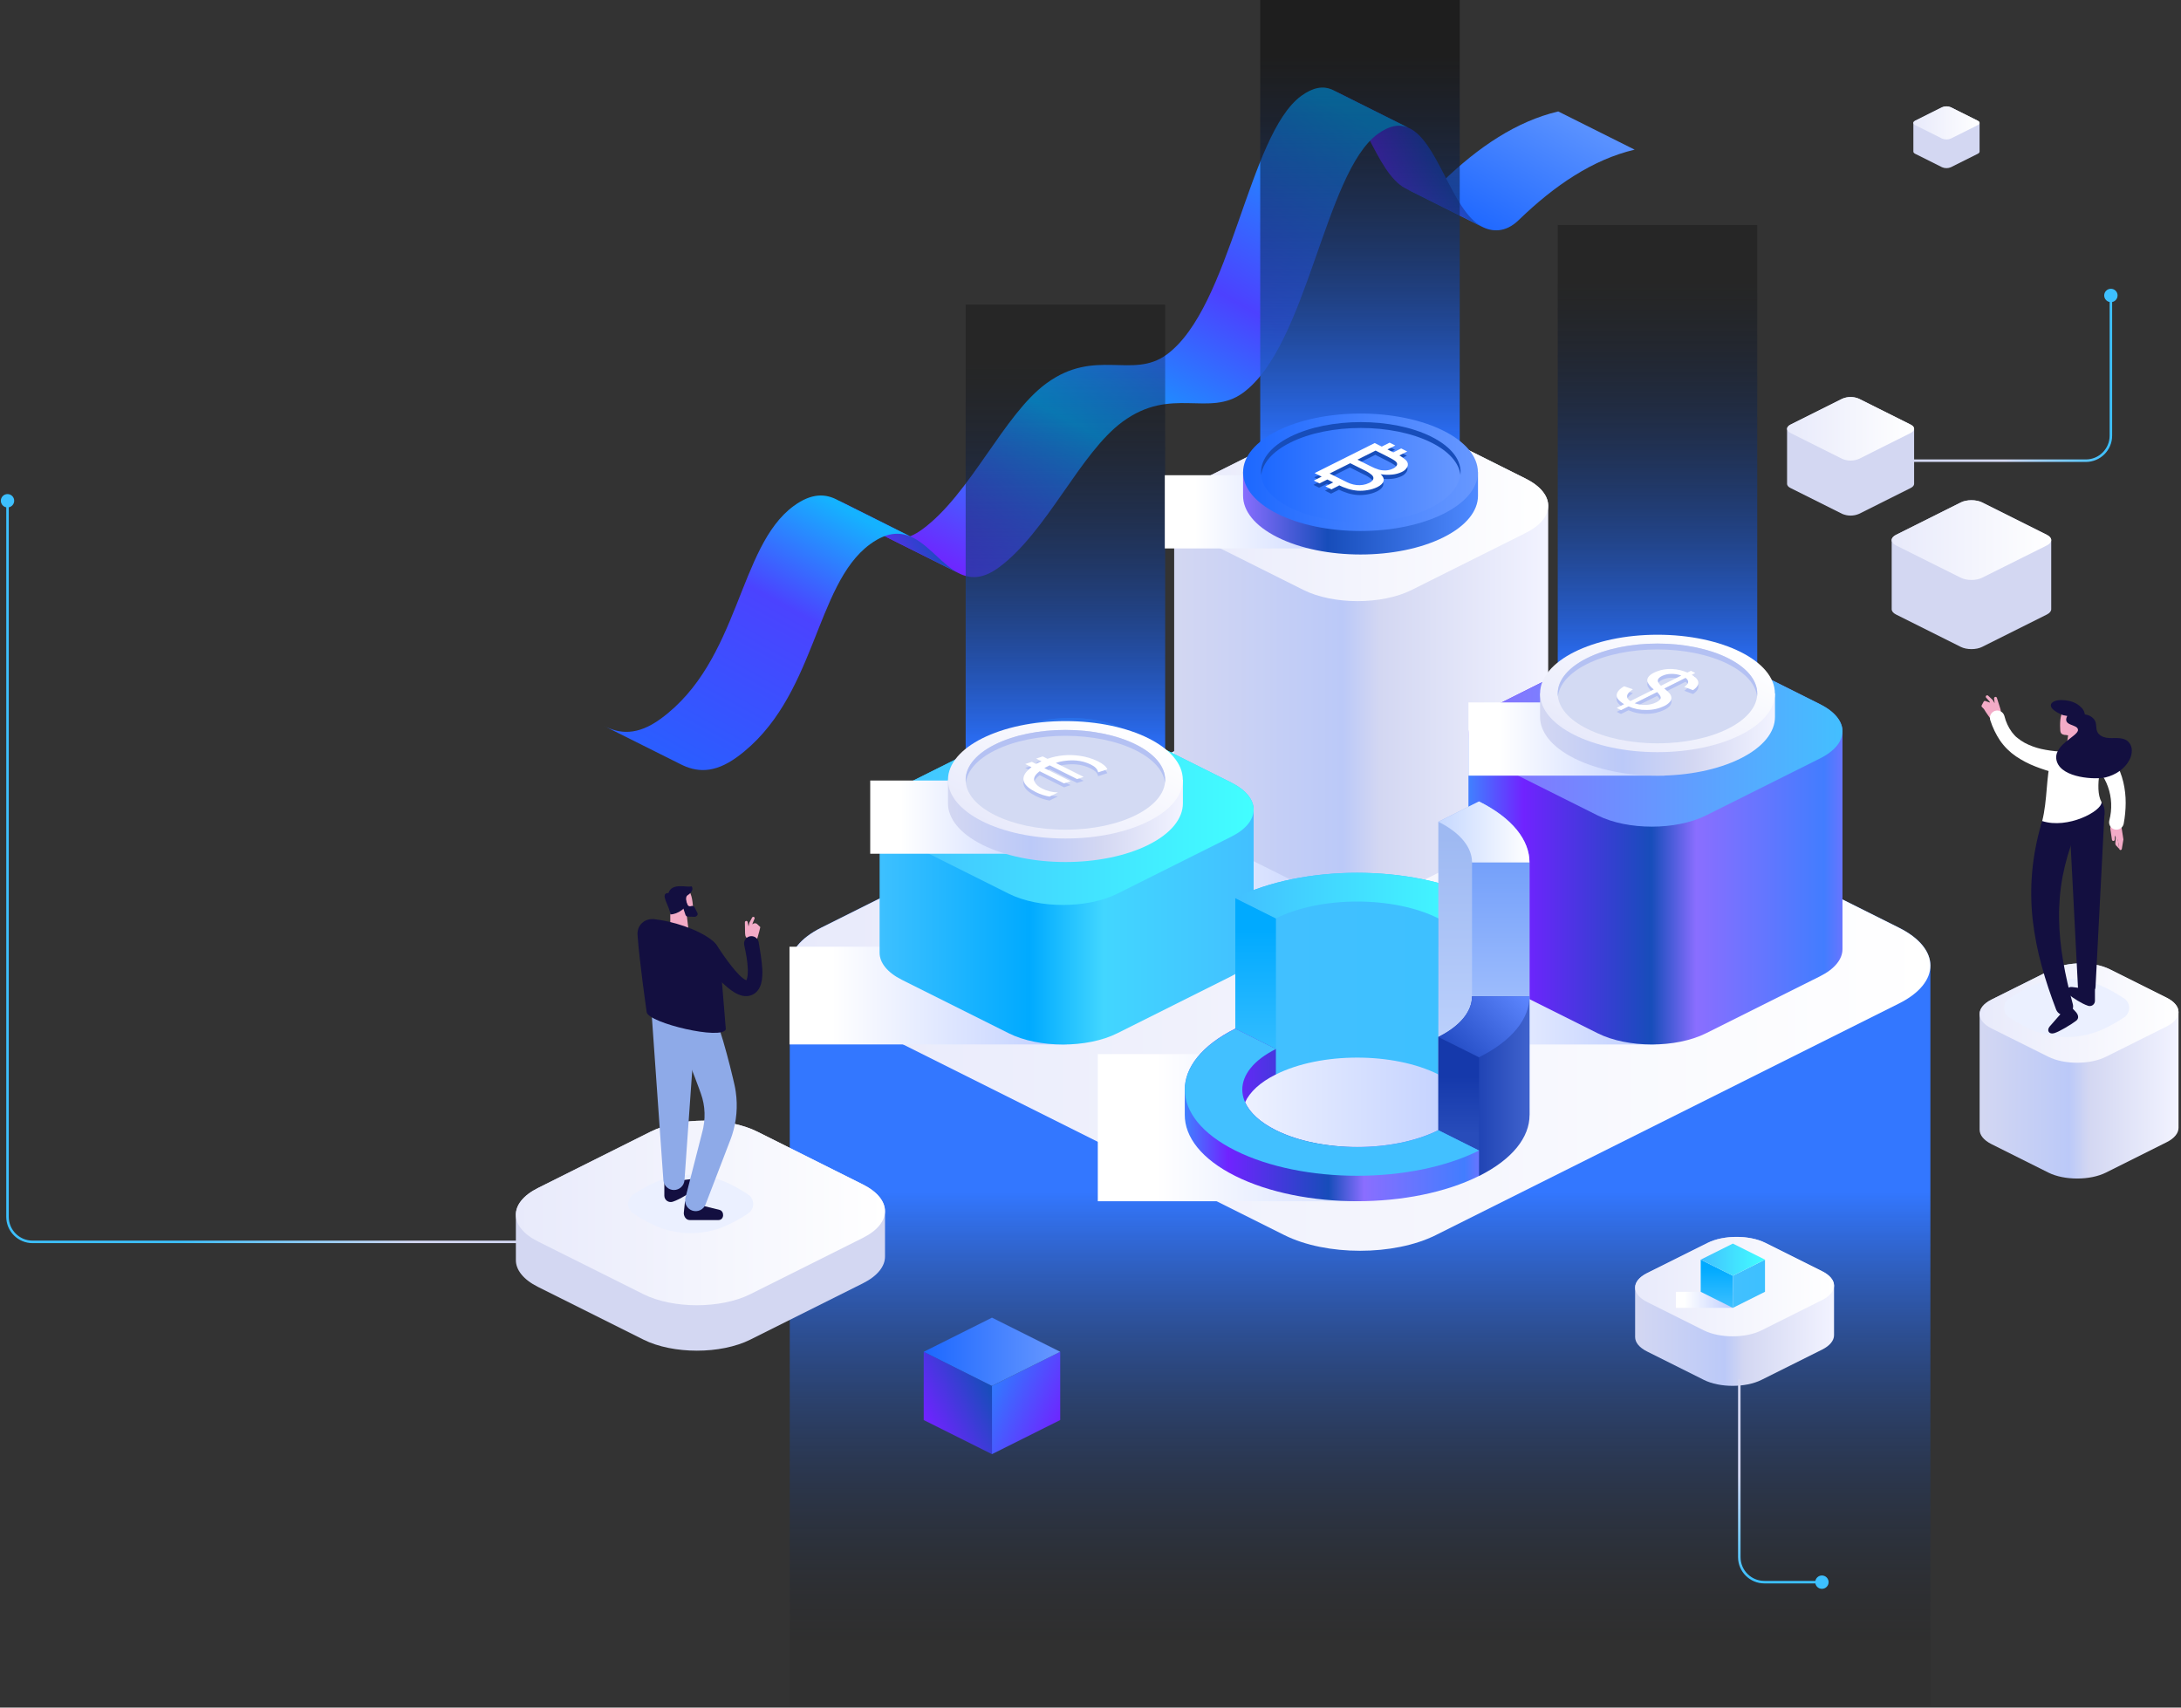 <svg width="871" height="682" viewBox="0 0 871 682" fill="none" xmlns="http://www.w3.org/2000/svg">
<rect x="0" y="0" width="871" height="682" fill="#333333" stroke="none"/>
<path d="M622.295 44.508C605.728 48.425 590.466 58.612 575.945 72.679C570.632 77.829 565.224 77.345 561.203 75.22L591.72 90.483C595.737 92.604 601.145 93.091 606.461 87.941C620.982 73.874 636.245 63.687 652.807 59.77L622.295 44.508Z" fill="url(#paint0_linear_881_1504)"/>
<path d="M531.742 35.666C543.667 40.508 549.109 68.812 561.209 75.204L591.726 90.466C579.642 84.074 574.184 55.766 562.255 50.928L531.742 35.666Z" fill="url(#paint1_linear_881_1504)"/>
<path d="M531.735 35.668C528.335 34.293 524.41 34.834 519.652 38.301C498.456 53.822 491.64 122.768 465.902 141.634C452.285 151.593 437.381 138.83 417.84 153.143C400.81 165.613 387.548 197.334 368.306 211.426C361.781 216.205 356.71 215.947 352.219 213.601L382.735 228.863C387.227 231.205 392.298 231.463 398.819 226.688C418.065 212.597 431.319 180.855 448.352 168.405C467.906 154.088 482.81 166.847 496.415 156.884C522.165 138.03 528.981 69.08 550.165 53.551C554.919 50.068 558.848 49.538 562.248 50.918L531.735 35.668Z" fill="url(#paint2_linear_881_1504)"/>
<path d="M352.217 213.601C346.042 210.384 340.967 203.226 334.688 199.801L365.204 215.063C371.475 218.488 376.558 225.642 382.733 228.863L352.217 213.601Z" fill="url(#paint3_linear_881_1504)"/>
<path d="M334.687 199.8C329.842 197.15 324.271 196.733 316.958 202.091C294.696 218.395 295.479 263.92 263.917 287.033C254.483 293.941 247.358 293.125 241.062 289.862L271.596 305.125C277.887 308.383 285.013 309.2 294.446 302.291C325.992 279.183 325.212 233.675 347.475 217.354C354.796 212.008 360.346 212.425 365.204 215.062L334.687 199.8Z" fill="url(#paint4_linear_881_1504)"/>
<path d="M770.915 385.658C770.915 380.183 766.748 374.708 758.386 370.529L573.411 278.029C556.703 269.696 529.611 269.696 512.903 278.029L327.928 370.529C319.573 374.696 315.398 380.183 315.398 385.658V681.175H770.915V385.658Z" fill="url(#paint5_linear_881_1504)"/>
<path d="M758.388 400.788L573.413 493.288C556.705 501.642 529.613 501.642 512.905 493.288L327.93 400.788C311.221 392.454 311.221 378.883 327.93 370.529L512.905 278.029C529.613 269.696 556.705 269.696 573.413 278.029L758.388 370.529C775.096 378.883 775.096 392.425 758.388 400.788Z" fill="url(#paint6_linear_881_1504)"/>
<path d="M865.249 398.462L842.578 387.129C836.22 383.949 825.911 383.949 819.553 387.129L795.349 399.212C792.17 400.804 790.578 402.887 790.578 404.97V451.22C790.578 453.303 792.17 455.387 795.349 456.979L818.016 468.316C824.374 471.495 834.682 471.495 841.041 468.316L865.249 456.208C868.428 454.62 870.016 452.537 870.016 450.454V404.204C870.016 402.137 868.428 400.053 865.249 398.462Z" fill="url(#paint7_linear_881_1504)"/>
<path d="M865.243 409.979L841.035 422.062C834.677 425.245 824.368 425.245 818.01 422.062L795.339 410.758C788.981 407.579 788.981 402.424 795.339 399.241L819.543 387.158C825.902 383.979 836.21 383.979 842.568 387.158L865.239 398.491C871.589 401.645 871.589 406.799 865.243 409.979Z" fill="url(#paint8_linear_881_1504)"/>
<path d="M727.671 507.718L705 496.384C698.642 493.205 688.333 493.205 681.975 496.384L657.771 508.468C654.592 510.059 653 512.143 653 514.226V534.022C653 536.105 654.592 538.189 657.771 539.776L680.437 551.114C686.796 554.293 697.104 554.293 703.462 551.114L727.671 539.03C730.85 537.439 732.438 535.355 732.438 533.272V513.476C732.438 511.393 730.85 509.309 727.671 507.718Z" fill="url(#paint9_linear_881_1504)"/>
<path d="M727.669 519.235L703.46 531.339C697.102 534.518 686.794 534.518 680.435 531.339L657.769 520.006C651.41 516.823 651.41 511.673 657.769 508.489L681.973 496.406C688.331 493.227 698.64 493.227 704.998 496.406L727.669 507.739C734.027 510.902 734.027 516.056 727.669 519.235Z" fill="url(#paint10_linear_881_1504)"/>
<path style="mix-blend-mode:multiply" d="M692.022 515.934H669.289V522.354H692.022V515.934Z" fill="url(#paint11_linear_881_1504)"/>
<path d="M692.033 522.356L679.195 515.935V503.098L692.033 509.519V522.356Z" fill="url(#paint12_linear_881_1504)"/>
<path d="M704.865 515.935L692.031 522.356V509.519L704.865 503.098V515.935Z" fill="url(#paint13_linear_881_1504)"/>
<path d="M704.866 503.096L692.033 509.517L679.195 503.096L692.033 496.68L704.866 503.096Z" fill="url(#paint14_linear_881_1504)"/>
<path style="mix-blend-mode:multiply" d="M543.125 319.342H432.445V358.367H543.125V319.342Z" fill="url(#paint15_linear_881_1504)"/>
<path d="M609.318 191.176L566.693 169.859C554.739 163.88 535.356 163.88 523.397 169.859L477.881 192.634C471.906 195.622 468.914 199.543 468.914 203.468V321.739C468.914 325.659 471.906 329.576 477.881 332.572L520.506 353.889C532.46 359.868 551.847 359.868 563.802 353.889L609.318 331.126C615.297 328.134 618.285 324.218 618.285 320.293V202.009C618.285 198.097 615.297 194.176 609.318 191.176Z" fill="url(#paint16_linear_881_1504)"/>
<path d="M609.325 212.843L563.808 235.605C551.854 241.584 532.471 241.584 520.513 235.605L477.887 214.289C465.933 208.309 465.933 198.614 477.887 192.622L523.404 169.859C535.362 163.88 554.746 163.88 566.7 169.859L609.325 191.176C621.283 197.168 621.283 206.864 609.325 212.843Z" fill="url(#paint17_linear_881_1504)"/>
<path style="mix-blend-mode:multiply" d="M661.124 378.133H550.445V417.158H661.124V378.133Z" fill="url(#paint18_linear_881_1504)"/>
<path d="M726.842 281.259L684.217 259.926C672.258 253.947 652.875 253.947 640.921 259.926L595.404 282.688C589.425 285.68 586.438 289.597 586.438 293.522V380.522C586.438 384.442 589.425 388.359 595.404 391.355L638.029 412.672C649.983 418.655 669.367 418.655 681.325 412.672L726.842 389.926C732.817 386.938 735.808 383.017 735.808 379.092V292.088C735.808 288.167 732.817 284.251 726.842 281.259Z" fill="url(#paint19_linear_881_1504)"/>
<path d="M726.844 302.913L681.327 325.676C669.369 331.655 649.985 331.655 638.031 325.676L595.406 304.359C583.448 298.38 583.448 288.684 595.406 282.692L640.923 259.926C652.877 253.947 672.26 253.947 684.219 259.926L726.844 281.242C738.798 287.238 738.798 296.934 726.844 302.913Z" fill="url(#paint20_linear_881_1504)"/>
<path style="mix-blend-mode:multiply" d="M425.968 378.117H315.289V417.142H425.968V378.117Z" fill="url(#paint21_linear_881_1504)"/>
<path d="M491.685 312.537L449.06 291.221C437.102 285.242 417.719 285.242 405.765 291.221L360.248 313.983C354.269 316.971 351.281 320.892 351.281 324.817V380.542C351.281 384.462 354.269 388.379 360.248 391.375L402.873 412.692C414.827 418.675 434.21 418.675 446.169 412.692L491.685 389.925C497.66 386.937 500.652 383.017 500.652 379.092V323.362C500.652 319.446 497.66 315.525 491.685 312.537Z" fill="url(#paint22_linear_881_1504)"/>
<path d="M491.687 334.192L446.179 356.954C434.22 362.933 414.837 362.933 402.883 356.954L360.258 335.637C348.299 329.658 348.299 319.962 360.258 313.971L405.762 291.221C417.716 285.242 437.099 285.242 449.058 291.221L491.683 312.537C503.641 318.517 503.641 328.212 491.687 334.192Z" fill="url(#paint23_linear_881_1504)"/>
<path d="M344.57 473.046L302.507 452.009C290.707 446.109 271.578 446.109 259.782 452.009L214.861 474.476C208.966 477.426 206.016 481.292 206.016 485.159V503.305C206.016 507.171 208.966 511.042 214.861 513.992L256.945 535.026C268.741 540.93 287.874 540.93 299.67 535.026L344.586 512.563C350.486 509.613 353.436 505.746 353.436 501.88V483.73C353.42 479.863 350.47 475.996 344.57 473.046Z" fill="url(#paint24_linear_881_1504)"/>
<path d="M344.572 494.417L299.655 516.88C287.859 522.78 268.726 522.78 256.93 516.88L214.847 495.842C203.051 489.942 203.051 480.376 214.847 474.476L259.784 452.009C271.58 446.109 290.709 446.109 302.509 452.009L344.572 473.046C356.372 478.946 356.372 488.513 344.572 494.417Z" fill="url(#paint25_linear_881_1504)"/>
<path d="M396.149 580.784L368.891 567.151V539.896L396.149 553.526V580.784Z" fill="url(#paint26_linear_881_1504)"/>
<path d="M423.407 567.151L396.148 580.784V553.526L423.407 539.896V567.151Z" fill="url(#paint27_linear_881_1504)"/>
<path d="M423.407 539.895L396.149 553.524L368.891 539.895L396.149 526.262L423.407 539.895Z" fill="url(#paint28_linear_881_1504)"/>
<path d="M817.423 213.596L791.548 200.654C789.211 199.488 785.423 199.488 783.086 200.654L757.211 213.596C756.044 214.179 755.461 214.946 755.461 215.708V243.321C755.461 244.088 756.044 244.854 757.211 245.438L783.086 258.379C785.423 259.546 789.211 259.546 791.548 258.379L817.423 245.438C818.59 244.854 819.173 244.088 819.173 243.321V215.708C819.169 214.946 818.586 214.179 817.423 213.596Z" fill="url(#paint29_linear_881_1504)"/>
<path d="M817.423 217.843L791.544 230.759C789.206 231.926 785.419 231.926 783.081 230.759L757.206 217.843C754.869 216.676 754.869 214.78 757.206 213.614L783.081 200.672C785.419 199.505 789.206 199.505 791.544 200.672L817.419 213.614C819.752 214.764 819.752 216.659 817.423 217.843Z" fill="url(#paint30_linear_881_1504)"/>
<path d="M763.021 169.574L742.426 159.27C741.362 158.809 740.214 158.57 739.055 158.57C737.895 158.57 736.748 158.809 735.684 159.27L715.076 169.574C714.146 170.041 713.68 170.649 713.68 171.262V193.258C713.68 193.866 714.146 194.479 715.076 194.924L735.684 205.229C736.748 205.688 737.895 205.926 739.055 205.926C740.214 205.926 741.361 205.688 742.426 205.229L763.021 194.924C763.955 194.458 764.417 193.845 764.417 193.258V171.262C764.417 170.649 763.955 170.041 763.021 169.574Z" fill="url(#paint31_linear_881_1504)"/>
<path d="M763.022 172.945L742.427 183.257C741.362 183.717 740.215 183.954 739.056 183.954C737.896 183.954 736.749 183.717 735.685 183.257L715.077 172.949C713.214 172.02 713.214 170.512 715.077 169.578L735.685 159.274C736.749 158.812 737.896 158.574 739.056 158.574C740.215 158.574 741.363 158.812 742.427 159.274L763.031 169.578C764.885 170.507 764.885 172.007 763.022 172.945Z" fill="url(#paint32_linear_881_1504)"/>
<path d="M789.83 48.213L779.092 42.842C778.538 42.601 777.94 42.477 777.336 42.477C776.732 42.477 776.134 42.601 775.58 42.842L764.846 48.209C764.359 48.455 764.117 48.771 764.117 49.088V60.546C764.117 60.867 764.359 61.184 764.846 61.426L775.58 66.796C776.134 67.035 776.732 67.159 777.336 67.159C777.94 67.159 778.538 67.035 779.092 66.796L789.83 61.426C790.313 61.184 790.559 60.867 790.559 60.546V49.092C790.559 48.776 790.313 48.459 789.83 48.213Z" fill="url(#paint33_linear_881_1504)"/>
<path d="M789.829 49.971L779.091 55.342C778.536 55.581 777.939 55.705 777.335 55.705C776.731 55.705 776.133 55.581 775.579 55.342L764.845 49.971C763.874 49.488 763.874 48.701 764.845 48.213L775.579 42.842C776.133 42.601 776.731 42.477 777.335 42.477C777.939 42.477 778.537 42.601 779.091 42.842L789.829 48.209C790.799 48.701 790.799 49.509 789.829 49.971Z" fill="url(#paint34_linear_881_1504)"/>
<path style="mix-blend-mode:multiply" d="M438.414 421.004V479.762H541.989L576.56 464.95L587.864 455.458V445.346L590.656 421.004H438.414Z" fill="url(#paint35_linear_881_1504)"/>
<path d="M590.661 421.004V358.675C563.782 345.233 520.207 345.233 493.328 358.675V421.004L509.557 429.121C527.474 420.162 556.52 420.162 574.432 429.121L590.682 421.004H590.661Z" fill="url(#paint36_linear_881_1504)"/>
<path d="M493.328 358.676V421.005L509.557 429.122V366.792L493.328 358.676Z" fill="url(#paint37_linear_881_1504)"/>
<path d="M590.659 358.676V421.005L574.43 429.122V366.792L590.659 358.676Z" fill="url(#paint38_linear_881_1504)"/>
<path d="M493.328 358.675L509.557 366.792C527.474 357.833 556.52 357.833 574.432 366.792L590.682 358.675C563.782 345.233 520.207 345.233 493.328 358.675Z" fill="url(#paint39_linear_881_1504)"/>
<path d="M590.656 320.092L574.406 328.208V429.121C583.365 433.6 587.844 439.471 587.844 445.346H610.794V344.429C610.815 335.621 604.09 326.813 590.656 320.092Z" fill="url(#paint40_linear_881_1504)"/>
<path d="M610.821 344.43H587.867V445.342H610.821V344.43Z" fill="url(#paint41_linear_881_1504)"/>
<path d="M574.43 328.208C583.388 332.688 587.867 338.558 587.867 344.429H610.817C610.817 335.621 604.096 326.813 590.659 320.092L574.43 328.208Z" fill="url(#paint42_linear_881_1504)"/>
<path d="M610.817 397.93H587.867C587.867 403.801 583.388 409.671 574.43 414.151V461.567L590.68 469.684C604.117 462.963 610.838 454.155 610.838 445.346L610.817 397.93Z" fill="url(#paint43_linear_881_1504)"/>
<path d="M590.659 422.267V469.684L574.43 461.567V414.15L590.659 422.267Z" fill="url(#paint44_linear_881_1504)"/>
<path d="M610.817 397.93H587.867C587.867 403.801 583.388 409.671 574.43 414.151L590.68 422.267C604.092 415.546 610.817 406.738 610.817 397.93Z" fill="url(#paint45_linear_881_1504)"/>
<path d="M590.657 459.509L574.407 451.392C556.49 460.351 527.449 460.351 509.532 451.392C503.178 448.213 499.082 444.334 497.236 440.255C499.082 436.171 503.178 432.292 509.532 429.113V418.951L493.303 410.834C479.811 417.58 473.095 426.434 473.149 435.28V445.234C473.099 454.076 479.815 462.93 493.307 469.676C520.186 483.117 563.761 483.117 590.64 469.676L590.657 459.509Z" fill="url(#paint46_linear_881_1504)"/>
<path d="M574.432 451.4C556.516 460.358 527.474 460.358 509.557 451.4C491.641 442.442 491.641 427.917 509.557 418.959L493.328 410.842C466.453 424.283 466.453 446.075 493.328 459.517C520.203 472.958 563.782 472.958 590.661 459.517L574.432 451.4Z" fill="url(#paint47_linear_881_1504)"/>
<path style="mix-blend-mode:screen" d="M701.765 89.85H622.094V276.958H701.765V89.85Z" fill="url(#paint48_linear_881_1504)"/>
<path style="mix-blend-mode:screen" d="M465.319 121.662H385.648V308.77H465.319V121.662Z" fill="url(#paint49_linear_881_1504)"/>
<path style="mix-blend-mode:screen" d="M582.952 0H503.281V187.108H582.952V0Z" fill="url(#paint50_linear_881_1504)"/>
<path style="mix-blend-mode:multiply" d="M664.871 280.547H586.438V309.789H664.871V280.547Z" fill="url(#paint51_linear_881_1504)"/>
<path d="M615.039 276.957V286.336C615.039 292.34 619.622 298.34 628.789 302.92C647.122 312.086 676.793 312.086 695.106 302.92C704.272 298.336 708.856 292.34 708.856 286.336V276.957H615.039Z" fill="url(#paint52_linear_881_1504)"/>
<path d="M661.931 300.408C687.828 300.408 708.822 289.909 708.822 276.958C708.822 264.007 687.828 253.508 661.931 253.508C636.033 253.508 615.039 264.007 615.039 276.958C615.039 289.909 636.033 300.408 661.931 300.408Z" fill="url(#paint53_linear_881_1504)"/>
<path d="M661.928 296.883C683.932 296.883 701.769 287.962 701.769 276.958C701.769 265.954 683.932 257.033 661.928 257.033C639.924 257.033 622.086 265.954 622.086 276.958C622.086 287.962 639.924 296.883 661.928 296.883Z" fill="#D3DAF3"/>
<path d="M633.759 265.224C649.317 257.44 674.546 257.44 690.105 265.224C697.284 268.815 701.142 273.436 701.696 278.14C702.342 272.653 698.484 267.061 690.105 262.87C674.546 255.09 649.317 255.09 633.759 262.87C625.38 267.061 621.517 272.653 622.163 278.14C622.717 273.436 626.592 268.815 633.759 265.224Z" fill="#B4C1F3"/>
<path d="M645.646 284.299L648.592 282.824C647.305 281.99 646.434 281.232 645.988 280.532C645.767 280.184 645.643 279.783 645.627 279.372C645.611 278.96 645.704 278.551 645.896 278.186C646.284 277.324 647.188 276.478 648.609 275.661L652.125 276.865C650.773 277.771 650.014 278.554 649.85 279.215C649.634 280.154 650.05 280.942 651.1 281.578L660.479 276.89C659.534 276.213 658.747 275.339 658.171 274.328C657.966 274.002 657.857 273.625 657.857 273.24C657.857 272.856 657.966 272.479 658.171 272.153C658.591 271.436 659.391 270.784 660.571 270.195C662.851 269.109 665.367 268.616 667.888 268.761C669.963 268.869 672.002 269.346 673.909 270.17L675.317 269.465L677.05 270.332L675.646 271.036C677.193 271.975 678.05 272.906 678.217 273.828C678.434 275.009 677.739 276.129 676.134 277.19L672.634 275.899C673.611 275.232 674.135 274.607 674.205 274.024C674.271 273.44 673.921 272.857 673.155 272.282L664.663 276.528C665.408 277.107 666.104 277.745 666.746 278.436C667.204 278.952 667.475 279.606 667.517 280.295C667.494 280.932 667.234 281.538 666.788 281.995C666.187 282.634 665.468 283.152 664.671 283.52C662.469 284.576 660.055 285.116 657.613 285.099C655.115 285.172 652.632 284.685 650.346 283.674L647.367 285.165L645.646 284.299ZM671.442 271.382C670.136 270.9 668.75 270.673 667.359 270.715C666.104 270.725 664.866 271.009 663.734 271.549C662.73 272.049 662.167 272.611 662.067 273.215C661.967 273.82 662.363 274.578 663.317 275.453L671.442 271.382ZM652.813 282.436C654.196 282.951 655.668 283.181 657.142 283.111C658.627 283.086 660.089 282.738 661.425 282.09C662.492 281.557 663.086 280.995 663.209 280.403C663.331 279.811 662.856 278.993 661.784 277.949L652.813 282.436Z" fill="#B4C1F3"/>
<path d="M645.646 282.729L648.592 281.254C647.305 280.421 646.434 279.662 645.988 278.962C645.767 278.614 645.643 278.214 645.627 277.802C645.611 277.39 645.704 276.981 645.896 276.617C646.285 275.756 647.189 274.914 648.609 274.092L652.125 275.296C650.773 276.199 650.014 276.982 649.85 277.646C649.634 278.585 650.05 279.374 651.1 280.012L660.459 275.342C659.513 274.664 658.726 273.79 658.15 272.779C657.945 272.453 657.837 272.076 657.837 271.692C657.837 271.307 657.945 270.93 658.15 270.604C658.57 269.887 659.37 269.235 660.55 268.646C662.83 267.56 665.346 267.067 667.867 267.212C669.942 267.32 671.981 267.797 673.888 268.621L675.296 267.917L677.03 268.783L675.625 269.487C677.173 270.426 678.029 271.357 678.196 272.279C678.413 273.457 677.718 274.578 676.113 275.642L672.613 274.35C673.591 273.683 674.114 273.058 674.184 272.475C674.253 271.892 673.903 271.311 673.134 270.733L664.642 274.979C665.386 275.559 666.082 276.198 666.725 276.887C667.183 277.403 667.454 278.058 667.496 278.746C667.473 279.383 667.213 279.989 666.767 280.446C666.166 281.085 665.447 281.603 664.65 281.971C662.449 283.029 660.035 283.57 657.592 283.55C655.105 283.618 652.634 283.131 650.359 282.125L647.38 283.617L645.646 282.729ZM671.442 269.812C670.136 269.332 668.75 269.106 667.359 269.146C666.104 269.155 664.866 269.439 663.734 269.979C662.73 270.479 662.167 271.042 662.067 271.646C661.967 272.25 662.363 273.008 663.317 273.883L671.442 269.812ZM652.813 280.867C654.196 281.382 655.668 281.611 657.142 281.542C658.627 281.516 660.089 281.168 661.425 280.521C662.492 279.987 663.086 279.432 663.209 278.854C663.33 278.262 662.854 277.446 661.784 276.396L652.813 280.867Z" fill="white"/>
<path style="mix-blend-mode:multiply" d="M425.965 311.738H347.531V340.98H425.965V311.738Z" fill="url(#paint54_linear_881_1504)"/>
<path d="M378.586 311.449V320.828C378.586 326.833 383.169 332.833 392.336 337.412C410.669 346.578 440.34 346.578 458.653 337.412C467.819 332.828 472.403 326.833 472.403 320.828V311.449H378.586Z" fill="url(#paint55_linear_881_1504)"/>
<path d="M425.478 334.9C451.375 334.9 472.369 324.401 472.369 311.45C472.369 298.499 451.375 288 425.478 288C399.58 288 378.586 298.499 378.586 311.45C378.586 324.401 399.58 334.9 425.478 334.9Z" fill="url(#paint56_linear_881_1504)"/>
<path d="M425.474 331.375C447.478 331.375 465.316 322.455 465.316 311.45C465.316 300.446 447.478 291.525 425.474 291.525C403.471 291.525 385.633 300.446 385.633 311.45C385.633 322.455 403.471 331.375 425.474 331.375Z" fill="#D3DAF3"/>
<path d="M397.305 299.717C412.863 291.933 438.093 291.933 453.651 299.717C460.83 303.308 464.688 307.929 465.243 312.633C465.888 307.146 462.03 301.554 453.651 297.367C438.093 289.583 412.863 289.583 397.305 297.367C388.926 301.554 385.068 307.146 385.709 312.633C386.263 307.929 390.122 303.308 397.305 299.717Z" fill="#B4C1F3"/>
<path d="M435.69 306.974C433.841 306.045 431.831 305.48 429.769 305.308C428.362 305.2 426.948 305.235 425.548 305.412C424.218 305.54 422.91 305.832 421.652 306.283L432.769 311.845L430.144 312.716L419.206 307.245C418.965 307.354 418.744 307.462 418.535 307.566C417.702 307.983 417.206 308.237 417.052 308.324L427.552 313.574L424.923 314.445L415.223 309.595C413.19 311.068 412.522 312.499 413.219 313.891C413.716 314.891 414.688 315.756 416.135 316.487C418.109 317.486 420.282 318.026 422.494 318.066L419.135 319.733C417.245 319.403 415.411 318.805 413.69 317.958C408.779 315.499 407.501 312.816 409.856 309.908C410.476 309.183 411.175 308.529 411.94 307.958L409.44 306.708L412.081 305.845L413.794 306.679C414.21 306.433 414.698 306.179 415.231 305.912C415.448 305.804 415.677 305.695 415.915 305.587L413.777 304.516L416.419 303.654L418.31 304.599C422.451 303.172 426.875 302.766 431.206 303.416C433.715 303.755 436.154 304.49 438.431 305.595C440.454 306.604 441.715 307.674 442.215 308.808L438.527 309.999C438.322 308.816 437.376 307.808 435.69 306.974Z" fill="#B4C1F3"/>
<path d="M435.69 305.384C433.839 304.465 431.829 303.909 429.769 303.746C428.362 303.638 426.948 303.673 425.548 303.85C424.219 303.98 422.91 304.273 421.652 304.721L432.769 310.284L430.144 311.155L419.206 305.684C418.965 305.792 418.744 305.9 418.535 306.005C417.702 306.421 417.206 306.675 417.052 306.763L427.552 312.013L424.923 312.875L415.223 308.025C413.19 309.5 412.522 310.932 413.219 312.321C413.716 313.321 414.688 314.186 416.135 314.917C418.108 315.919 420.282 316.459 422.494 316.496L419.135 318.163C417.245 317.833 415.411 317.235 413.69 316.388C408.779 313.93 407.501 311.246 409.856 308.338C410.475 307.613 411.174 306.96 411.94 306.392L409.44 305.142L412.081 304.28L413.794 305.134C414.21 304.888 414.698 304.634 415.231 304.367C415.448 304.259 415.677 304.15 415.915 304.042L413.777 302.975L416.419 302.109L418.31 303.055C422.451 301.627 426.875 301.222 431.206 301.871C433.725 302.209 436.174 302.948 438.46 304.059C440.483 305.073 441.744 306.143 442.244 307.271L438.556 308.463C438.331 307.252 437.376 306.225 435.69 305.384Z" fill="white"/>
<path style="mix-blend-mode:multiply" d="M543.605 189.801H465.172V219.042H543.605V189.801Z" fill="url(#paint57_linear_881_1504)"/>
<path d="M496.43 188.625V198.004C496.43 204.008 501.013 210.008 510.18 214.587C528.513 223.754 558.184 223.754 576.496 214.587C585.663 210.004 590.246 204.008 590.246 198.004V188.625H496.43Z" fill="url(#paint58_linear_881_1504)"/>
<path d="M543.321 212.076C569.219 212.076 590.213 201.577 590.213 188.626C590.213 175.675 569.219 165.176 543.321 165.176C517.424 165.176 496.43 175.675 496.43 188.626C496.43 201.577 517.424 212.076 543.321 212.076Z" fill="url(#paint59_linear_881_1504)"/>
<path d="M543.318 208.551C565.322 208.551 583.16 199.63 583.16 188.626C583.16 177.622 565.322 168.701 543.318 168.701C521.314 168.701 503.477 177.622 503.477 188.626C503.477 199.63 521.314 208.551 543.318 208.551Z" fill="url(#paint60_linear_881_1504)"/>
<path d="M515.286 176.768C530.844 168.985 556.074 168.985 571.632 176.768C578.815 180.356 582.674 184.977 583.228 189.685C583.874 184.202 580.011 178.61 571.632 174.418C556.074 166.639 530.844 166.639 515.286 174.418C506.907 178.61 503.049 184.202 503.694 189.685C504.249 184.977 508.107 180.356 515.286 176.768Z" fill="#174DBA"/>
<path d="M552.385 193.83C552.63 192.925 552.24 192.004 551.215 191.068C552.77 191.347 554.357 191.402 555.927 191.23C557.227 191.106 558.496 190.757 559.677 190.201C560.631 189.787 561.415 189.062 561.902 188.143C562.09 187.75 562.157 187.309 562.093 186.878C562.029 186.446 561.838 186.044 561.544 185.722C560.924 184.928 559.697 184.071 557.86 183.151L558.719 183.568L561.852 182.001L559.431 180.789L556.294 182.355L553.956 181.185L557.09 179.618L554.815 178.48L551.681 180.047L548.856 178.635L524.844 190.668L527.665 192.076L524.531 193.647L526.806 194.785L529.94 193.214L532.281 194.385L529.148 195.955L531.569 197.168L534.706 195.597L533.994 195.243C535.365 195.943 536.794 196.523 538.265 196.976C539.506 197.356 540.786 197.598 542.081 197.697C543.417 197.778 544.757 197.698 546.073 197.46C547.408 197.247 548.705 196.84 549.923 196.251C551.317 195.54 552.138 194.733 552.385 193.83ZM553.981 184.051C555.706 184.915 556.817 185.579 557.315 186.043C557.802 186.51 557.931 186.993 557.731 187.485C557.386 188.092 556.846 188.565 556.198 188.826C555.352 189.247 554.432 189.498 553.49 189.564C552.472 189.634 551.45 189.528 550.469 189.251C549.327 188.897 548.22 188.437 547.165 187.876L541.973 185.28L549.227 181.651L553.981 184.051ZM544.135 195.36C543.293 195.492 542.437 195.513 541.59 195.422C540.737 195.319 539.899 195.122 539.09 194.835C538.312 194.537 537.553 194.195 536.815 193.81L530.84 190.822L539.09 186.697L544.64 189.472C545.762 189.975 546.808 190.633 547.748 191.426C548.304 191.968 548.476 192.524 548.265 193.093C548.06 193.651 547.515 194.155 546.598 194.605C545.821 194.983 544.99 195.238 544.135 195.36Z" fill="#174DBA"/>
<path d="M552.525 192.134C552.769 191.229 552.379 190.308 551.354 189.372C552.909 189.651 554.496 189.706 556.067 189.534C557.367 189.41 558.635 189.061 559.817 188.505C560.77 188.092 561.554 187.368 562.042 186.451C562.23 186.057 562.297 185.616 562.233 185.184C562.169 184.752 561.978 184.349 561.683 184.026C561.063 183.23 558.858 181.884 558.858 181.884L561.992 180.318L559.571 179.105L556.433 180.672L554.096 179.501L557.229 177.934L554.954 176.797L551.821 178.364L548.996 176.951L525 188.955L527.821 190.364L524.688 191.934L526.962 193.072L530.096 191.505L532.437 192.672L529.304 194.243L531.725 195.455L534.846 193.876L534.133 193.522C535.505 194.221 536.934 194.803 538.404 195.259C539.647 195.636 540.926 195.876 542.221 195.976C543.556 196.057 544.896 195.977 546.213 195.739C547.548 195.528 548.846 195.12 550.063 194.53C551.457 193.836 552.278 193.037 552.525 192.134ZM554.121 182.355C555.846 183.216 556.957 183.882 557.454 184.351C557.942 184.818 558.071 185.297 557.871 185.789C557.525 186.396 556.985 186.869 556.337 187.13C555.492 187.553 554.572 187.804 553.629 187.868C552.612 187.937 551.59 187.832 550.608 187.555C549.466 187.201 548.36 186.741 547.304 186.18L542.112 183.584L549.367 179.959L554.121 182.355ZM544.275 193.664C543.433 193.796 542.577 193.817 541.729 193.726C540.877 193.623 540.038 193.426 539.229 193.139C538.452 192.841 537.692 192.499 536.954 192.114L530.979 189.126L539.229 185.001L544.779 187.776C545.902 188.279 546.948 188.937 547.888 189.73C548.443 190.286 548.615 190.841 548.404 191.397C548.2 191.959 547.654 192.459 546.738 192.909C545.961 193.287 545.13 193.542 544.275 193.664Z" fill="white"/>
<g style="mix-blend-mode:multiply">
<path d="M809.682 394.575C814.547 392.158 819.906 390.9 825.338 390.9C830.771 390.9 836.129 392.158 840.995 394.575L841.14 394.646C843.601 395.87 845.985 397.243 848.278 398.759C848.903 399.174 849.415 399.738 849.77 400.399C850.124 401.061 850.309 401.8 850.309 402.55C850.309 403.301 850.124 404.04 849.77 404.701C849.415 405.363 848.903 405.926 848.278 406.342C845.984 407.855 843.6 409.227 841.14 410.45L840.995 410.525C836.129 412.941 830.77 414.197 825.338 414.197C819.906 414.197 814.548 412.941 809.682 410.525L809.536 410.45C807.076 409.227 804.693 407.855 802.399 406.342C801.774 405.926 801.262 405.363 800.907 404.701C800.553 404.04 800.367 403.301 800.367 402.55C800.367 401.8 800.553 401.061 800.907 400.399C801.262 399.738 801.774 399.174 802.399 398.759C804.692 397.243 807.075 395.87 809.536 394.646L809.682 394.575Z" fill="#EBF0FF"/>
</g>
<path d="M829.112 407.692C827.029 409.271 822.587 411.925 820.495 412.609C818.312 413.317 817.249 411.588 818.529 410.004L826.22 401.196L828.949 404.113C829.924 405.175 830.466 406.671 829.112 407.692ZM833.758 401.659C831.449 400.896 827.687 398.538 826.112 397.109C824.47 395.617 825.633 393.909 827.695 394.234L836.633 395.35V399.671C836.643 400.018 836.566 400.362 836.409 400.672C836.253 400.982 836.021 401.248 835.735 401.446C835.449 401.643 835.119 401.766 834.773 401.803C834.428 401.84 834.079 401.791 833.758 401.659Z" fill="#130F40"/>
<path d="M828.382 334.042C826.322 339.213 824.763 344.569 823.728 350.038C822.702 355.562 822.224 361.174 822.303 366.792C822.44 378.142 824.694 389.659 827.798 401.038C828.033 401.906 827.925 402.831 827.497 403.622C827.07 404.413 826.355 405.01 825.5 405.29C824.646 405.57 823.716 405.512 822.904 405.127C822.091 404.742 821.457 404.06 821.132 403.221C818.973 397.55 816.994 391.763 815.373 385.809C813.704 379.8 812.506 373.67 811.79 367.475C811.081 361.152 810.998 354.774 811.54 348.434C812.108 342.043 813.289 335.722 815.069 329.559V329.53C815.312 328.628 815.731 327.783 816.304 327.046C816.876 326.308 817.589 325.691 818.402 325.231C819.215 324.772 820.111 324.479 821.038 324.369C821.965 324.259 822.905 324.335 823.803 324.592C824.701 324.849 825.538 325.283 826.267 325.867C826.995 326.451 827.6 327.174 828.047 327.994C828.493 328.814 828.772 329.715 828.866 330.644C828.961 331.573 828.87 332.511 828.598 333.405C828.54 333.609 828.465 333.834 828.382 334.042Z" fill="#130F40"/>
<path d="M840.385 325.817L836.868 394.221C836.815 395.116 836.422 395.956 835.769 396.571C835.117 397.186 834.254 397.528 833.358 397.528C832.461 397.528 831.599 397.186 830.946 396.571C830.294 395.956 829.901 395.116 829.847 394.221L826.331 325.817C826.279 324.862 826.422 323.906 826.752 323.008C827.081 322.111 827.59 321.289 828.248 320.595C828.906 319.901 829.698 319.347 830.576 318.969C831.455 318.591 832.401 318.396 833.358 318.396C834.314 318.396 835.261 318.591 836.139 318.969C837.018 319.347 837.81 319.901 838.468 320.595C839.125 321.289 839.634 322.111 839.964 323.008C840.294 323.906 840.437 324.862 840.385 325.817Z" fill="#130F40"/>
<path d="M842.789 331.047L843.418 335.376C843.438 335.514 843.507 335.64 843.611 335.732C843.716 335.823 843.85 335.874 843.989 335.876C844.135 335.878 844.276 335.823 844.382 335.723C844.488 335.622 844.55 335.484 844.556 335.339L844.71 331.876L842.789 331.047ZM845.018 333.826L844.772 336.743C844.758 336.924 844.781 337.107 844.84 337.279C844.9 337.451 844.995 337.609 845.118 337.743L846.368 339.068L845.614 334.28L845.018 333.826Z" fill="#F3ABC7"/>
<path d="M845.803 335.554L846.348 339.05C846.371 339.187 846.446 339.311 846.558 339.394C846.67 339.477 846.81 339.513 846.948 339.495C847.053 339.478 847.149 339.428 847.223 339.354C847.298 339.279 847.348 339.183 847.365 339.079L848.007 335.266L847.282 330.641C847.195 330.099 846.901 329.613 846.462 329.284C846.022 328.956 845.472 328.812 844.928 328.883L844.511 328.937C844.008 329.003 843.548 329.257 843.225 329.648C842.901 330.039 842.739 330.539 842.769 331.045L845.803 335.554Z" fill="#F3ABC7"/>
<path d="M839.513 297.332C843.678 301.463 846.607 306.676 847.967 312.382C848.608 315.113 848.924 317.911 848.908 320.716C848.895 323.48 848.632 326.237 848.121 328.953C848.052 329.333 847.908 329.696 847.699 330.021C847.489 330.346 847.218 330.626 846.9 330.846C846.582 331.066 846.224 331.222 845.846 331.303C845.468 331.385 845.078 331.391 844.698 331.322C844.318 331.253 843.955 331.109 843.63 330.9C843.305 330.69 843.025 330.419 842.805 330.101C842.585 329.783 842.43 329.425 842.348 329.047C842.266 328.669 842.26 328.279 842.329 327.899C842.329 327.828 842.358 327.749 842.375 327.682C842.96 325.447 843.207 323.137 843.108 320.828C843.013 318.553 842.573 316.305 841.804 314.161C841.069 312.078 840.006 310.126 838.654 308.378C837.345 306.686 835.746 305.239 833.933 304.103C833.406 303.774 832.954 303.337 832.607 302.821C832.26 302.305 832.025 301.722 831.918 301.11C831.811 300.498 831.834 299.87 831.985 299.267C832.137 298.664 832.414 298.099 832.798 297.611C833.182 297.122 833.665 296.719 834.215 296.429C834.765 296.139 835.37 295.968 835.99 295.928C836.611 295.887 837.233 295.977 837.816 296.192C838.399 296.408 838.93 296.744 839.375 297.178L839.513 297.332Z" fill="white"/>
<path d="M832.36 334.759L822.997 337.376C818.497 338.626 814.852 336.001 814.852 331.505C814.852 327.009 818.497 322.338 822.997 321.088L832.36 318.472C836.856 317.222 840.502 319.847 840.502 324.342C840.502 328.838 836.856 333.505 832.36 334.759Z" fill="#130F40"/>
<path d="M822.787 291.754C823.046 295.204 827.762 292.32 828.241 291.887C829.766 290.5 832.408 285.841 828.862 283.866C827.679 283.208 825.058 283.133 824.058 284.004C822.604 285.275 822.621 289.625 822.787 291.754Z" fill="#F3ABC7"/>
<path d="M824.094 293.404L830.623 287.059L830.931 299.834L825.052 299.604L825.923 293.688L824.094 293.404Z" fill="#F3ABC7"/>
<path d="M839.287 320.409C836.02 314.522 840.145 302.909 839.383 298.13C839.307 297.638 839.076 297.183 838.724 296.832C838.372 296.481 837.916 296.251 837.424 296.176C832.699 295.409 822.583 298.33 819.008 303.622C817.199 309.542 817.649 319.842 815.57 327.926C825.758 331.217 839.287 324.017 839.287 320.409Z" fill="white"/>
<path d="M796.819 278.337C796.672 278.366 796.541 278.45 796.453 278.571C796.364 278.692 796.324 278.842 796.34 278.991L796.573 280.858L795.74 279.5L793.953 277.833C793.846 277.743 793.709 277.696 793.569 277.702C793.43 277.707 793.297 277.764 793.197 277.862C793.098 277.959 793.038 278.091 793.029 278.23C793.021 278.37 793.065 278.507 793.153 278.616L794.553 280.195L794.719 280.612L792.982 280.016C792.917 279.976 792.844 279.95 792.768 279.939C792.692 279.928 792.615 279.933 792.541 279.953C792.467 279.974 792.398 280.009 792.339 280.057C792.279 280.105 792.23 280.165 792.194 280.233L791.403 281.712C791.347 281.813 791.326 281.93 791.341 282.044C791.356 282.159 791.406 282.266 791.486 282.35L792.319 283.208L793.003 284.32L794.519 286.512C794.629 286.667 794.768 286.799 794.929 286.899C795.089 287 795.268 287.068 795.455 287.1C795.642 287.131 795.834 287.125 796.019 287.082C796.203 287.039 796.378 286.96 796.532 286.85L797.811 285.95L798.157 285.704C799.049 285.079 799.273 284.275 798.815 282.954L797.478 278.729C797.436 278.593 797.346 278.478 797.224 278.406C797.102 278.334 796.958 278.309 796.819 278.337Z" fill="#F3ABC7"/>
<path d="M820.998 308.808C818.29 308.025 815.581 307.212 812.919 306.158C810.18 305.103 807.568 303.744 805.131 302.108C802.615 300.396 800.436 298.233 798.706 295.729C797.071 293.259 795.78 290.577 794.869 287.758C794.73 287.389 794.666 286.995 794.682 286.6C794.698 286.206 794.793 285.818 794.962 285.461C795.131 285.104 795.369 284.784 795.664 284.521C795.959 284.258 796.303 284.057 796.677 283.93C797.051 283.803 797.447 283.752 797.841 283.781C798.234 283.81 798.619 283.918 798.97 284.098C799.321 284.278 799.633 284.527 799.886 284.83C800.139 285.134 800.329 285.484 800.444 285.862C800.469 285.929 800.49 285.997 800.506 286.066C801.063 288.33 802.053 290.464 803.423 292.35C803.748 292.812 804.148 293.183 804.502 293.637C804.856 294.091 805.298 294.425 805.752 294.779C806.624 295.503 807.567 296.138 808.565 296.675C810.654 297.78 812.88 298.604 815.186 299.125C817.597 299.658 820.046 300.002 822.511 300.154H822.556C823.726 300.237 824.815 300.781 825.584 301.667C826.352 302.552 826.737 303.707 826.654 304.877C826.572 306.047 826.027 307.136 825.142 307.904C824.256 308.673 823.101 309.058 821.931 308.975C821.616 308.951 821.303 308.895 820.998 308.808Z" fill="white"/>
<path d="M849.752 296.055C848.619 295.084 847.048 294.805 845.556 294.772C844.065 294.738 842.561 294.888 841.094 294.626C839.627 294.363 838.14 293.572 837.548 292.205C837.023 290.997 837.281 289.576 836.848 288.33C836.302 286.763 834.719 285.738 833.098 285.413C832.931 285.38 832.765 285.351 832.598 285.33C832.484 284.431 832.105 283.585 831.511 282.901C829.29 280.43 826.452 279.722 823.515 279.605C819.106 279.43 815.973 282.397 823.84 285.622L825.565 285.947C823.481 290.113 829.769 289.08 829.869 291.501C829.981 294.134 819.269 297.638 821.448 304.226C823.627 310.813 836.952 311.443 840.894 310.476C844.836 309.509 848.565 307.097 850.415 303.48C851.053 302.298 851.38 300.973 851.365 299.63C851.356 298.955 851.209 298.289 850.931 297.674C850.654 297.059 850.253 296.508 849.752 296.055Z" fill="#130F40"/>
<g style="mix-blend-mode:multiply">
<path d="M291.486 472.891C286.621 470.476 281.263 469.219 275.832 469.219C270.4 469.219 265.043 470.476 260.178 472.891L260.032 472.966C257.57 474.186 255.186 475.558 252.894 477.074C252.269 477.489 251.755 478.053 251.4 478.714C251.045 479.376 250.859 480.115 250.859 480.866C250.859 481.617 251.045 482.356 251.4 483.017C251.755 483.679 252.269 484.242 252.894 484.657C255.186 486.175 257.57 487.548 260.032 488.77L260.178 488.841C265.042 491.258 270.4 492.516 275.832 492.516C281.264 492.516 286.622 491.258 291.486 488.841L291.632 488.77C294.093 487.547 296.477 486.174 298.769 484.657C299.394 484.242 299.906 483.678 300.261 483.017C300.615 482.355 300.801 481.616 300.801 480.866C300.801 480.115 300.615 479.376 300.261 478.715C299.906 478.053 299.394 477.49 298.769 477.074C296.477 475.559 294.093 474.187 291.632 472.966L291.486 472.891Z" fill="#EBF0FF"/>
</g>
<path d="M268.776 479.924C271.576 478.999 276.147 476.136 278.055 474.403C280.047 472.591 278.638 470.52 276.138 470.911L265.305 472.27V477.511C265.299 477.929 265.396 478.341 265.587 478.712C265.778 479.083 266.057 479.402 266.399 479.64C266.742 479.878 267.138 480.029 267.552 480.078C267.966 480.128 268.387 480.075 268.776 479.924Z" fill="#130F40"/>
<path d="M277.939 406.355L273.356 471.355C273.281 472.421 272.804 473.42 272.022 474.149C271.24 474.878 270.21 475.283 269.141 475.283C268.072 475.283 267.042 474.878 266.26 474.149C265.478 473.42 265.001 472.421 264.926 471.355L260.343 406.355C260.208 404.042 260.99 401.769 262.519 400.029C264.048 398.288 266.201 397.22 268.511 397.055C270.822 396.891 273.105 397.644 274.865 399.15C276.625 400.657 277.72 402.796 277.914 405.105C277.95 405.52 277.958 405.938 277.939 406.355Z" fill="#8EAAE8"/>
<path d="M273.092 484.258L273.559 479.824L287.355 483.22C289.346 483.72 289.326 487.291 286.888 487.291H275.451C273.771 487.291 272.959 485.478 273.092 484.258Z" fill="#130F40"/>
<path d="M273.715 478.491L278.565 459.533L279.777 454.791L280.381 452.42L280.673 451.258C280.744 450.933 280.823 450.608 280.886 450.283C281.399 447.699 281.511 445.051 281.219 442.433C281.074 441.151 280.83 439.881 280.49 438.637C280.323 438.016 280.127 437.387 279.911 436.808L279.127 434.629C278.03 431.629 276.894 428.659 275.719 425.72C273.46 419.963 270.851 414.35 267.906 408.912C267.361 407.868 267.031 406.724 266.935 405.55C266.84 404.376 266.981 403.194 267.351 402.075C267.721 400.957 268.311 399.924 269.088 399.038C269.864 398.151 270.811 397.43 271.871 396.917C272.932 396.403 274.084 396.108 275.261 396.048C276.438 395.989 277.614 396.166 278.721 396.57C279.828 396.973 280.843 397.595 281.705 398.398C282.567 399.202 283.259 400.17 283.74 401.245L283.773 401.329C286.325 407.704 288.482 414.23 290.231 420.87C291.115 424.112 291.937 427.352 292.698 430.591L293.281 433.091C293.502 434.058 293.698 435.037 293.823 436.008C294.675 441.837 294.168 447.785 292.344 453.387C292.194 453.845 292.027 454.299 291.865 454.754L291.423 455.916L290.544 458.199L288.79 462.783L281.765 481.049C281.373 482.048 280.616 482.861 279.647 483.322C278.678 483.783 277.57 483.858 276.548 483.532C275.525 483.206 274.665 482.503 274.142 481.566C273.619 480.629 273.473 479.528 273.731 478.487L273.715 478.491Z" fill="#8EAAE8"/>
<path d="M274.192 364.945L274.967 371.391L267.68 371.012V363.133L274.192 364.945Z" fill="#F3ABC7"/>
<path d="M276.797 363.47C276.797 364.479 275.406 366.004 273.506 365.266C272.864 365.02 268.727 363.133 268.727 363.133C268.727 363.133 268.835 356.22 269.652 355.608C270.781 354.774 273.593 354.566 274.731 355.412C276.385 356.645 276.772 361.216 276.797 363.47Z" fill="#F3ABC7"/>
<path d="M274.591 357.558C273.574 358.183 274.149 360.158 274.228 360.891C274.383 362.303 270.683 365.262 267.678 365.203C267.678 362.237 263.095 356.649 266.97 356.649C268.383 352.299 274.674 354.674 276.137 353.966C276.978 354.824 276.474 356.391 274.591 357.558Z" fill="#130F40"/>
<path d="M273.735 359.158L274.606 361.371C274.701 361.589 274.87 361.767 275.084 361.873C275.298 361.978 275.542 362.004 275.773 361.946L276.223 361.837C276.442 361.783 276.674 361.804 276.88 361.898C277.086 361.992 277.254 362.152 277.356 362.354L278.506 364.583C278.621 364.805 278.649 365.061 278.585 365.302C278.521 365.543 278.37 365.752 278.16 365.887L277.969 366.012C277.795 366.126 277.589 366.183 277.381 366.175L274.673 366.075C274.468 366.067 274.27 365.997 274.106 365.874C273.941 365.752 273.818 365.582 273.752 365.387L272.427 361.4L273.735 359.158ZM284.381 375.562C278.49 370.925 268.273 367.892 261.277 367.108C257.39 366.692 254.34 369.567 254.61 373.421C255.331 383.983 258.277 404.358 258.277 404.358C259.244 408.608 288.323 415.537 289.861 411.087L287.394 380.967C287.286 379.908 286.963 378.883 286.445 377.954C285.927 377.024 285.225 376.211 284.381 375.562Z" fill="#130F40"/>
<path d="M302.402 369.091C302.274 368.968 302.123 368.872 301.956 368.811C301.79 368.75 301.612 368.724 301.435 368.735C301.258 368.747 301.086 368.795 300.928 368.877C300.771 368.959 300.633 369.073 300.522 369.212L300.552 368.796L301.335 366.904C301.384 366.778 301.384 366.638 301.334 366.512C301.284 366.387 301.188 366.284 301.066 366.227C300.944 366.169 300.804 366.16 300.675 366.201C300.546 366.243 300.438 366.332 300.372 366.45L299.264 368.533L298.939 370.029L298.581 368.258C298.552 368.123 298.474 368.003 298.362 367.923C298.25 367.842 298.111 367.805 297.974 367.82C297.837 367.836 297.71 367.901 297.618 368.004C297.526 368.107 297.476 368.241 297.477 368.379L297.552 372.658C297.552 374.008 297.989 374.666 298.985 374.95L299.372 375.058L300.802 375.475C300.977 375.524 301.16 375.539 301.341 375.517C301.522 375.496 301.697 375.439 301.856 375.35C302.015 375.261 302.155 375.142 302.268 374.999C302.381 374.856 302.465 374.692 302.514 374.516L303.218 372.016L303.635 370.275L302.402 369.091Z" fill="#F3ABC7"/>
<path d="M302.989 376.349C303.243 378.016 303.58 379.749 303.822 381.504C304.064 383.258 304.322 385.054 304.422 386.92C304.479 387.892 304.479 388.865 304.422 389.837C304.375 390.934 304.198 392.022 303.897 393.079C303.698 393.732 303.418 394.357 303.064 394.941C302.626 395.669 302.041 396.297 301.347 396.787C300.591 397.317 299.72 397.66 298.805 397.787C297.994 397.895 297.169 397.854 296.372 397.666C295.187 397.365 294.06 396.868 293.039 396.195C292.181 395.657 291.361 395.062 290.585 394.412C289.105 393.162 287.793 391.912 286.518 390.662C284.018 388.104 281.68 385.512 279.314 382.999C278.915 382.576 278.604 382.078 278.397 381.535C278.191 380.991 278.094 380.413 278.111 379.831C278.129 379.25 278.26 378.678 278.499 378.148C278.737 377.618 279.078 377.14 279.501 376.741C279.924 376.342 280.422 376.031 280.966 375.825C281.509 375.618 282.088 375.521 282.669 375.539C283.25 375.556 283.822 375.688 284.353 375.926C284.883 376.165 285.361 376.505 285.76 376.929C285.928 377.108 286.081 377.3 286.218 377.504V377.529C288.101 380.387 290.022 383.174 292.051 385.745C293.01 387.002 294.045 388.199 295.151 389.329C295.644 389.83 296.168 390.299 296.722 390.733C297.105 391.036 297.525 391.29 297.972 391.487C298.239 391.566 298.014 391.554 297.926 391.674C297.876 391.724 297.893 391.749 297.96 391.674C298.062 391.531 298.145 391.374 298.205 391.208C298.406 390.625 298.531 390.018 298.576 389.404C298.641 388.661 298.664 387.915 298.647 387.17C298.585 385.566 298.425 383.967 298.168 382.383C297.901 380.749 297.58 379.137 297.201 377.424C297.048 376.668 297.198 375.882 297.618 375.235C298.039 374.589 298.696 374.132 299.449 373.965C300.202 373.797 300.991 373.932 301.645 374.34C302.3 374.747 302.769 375.396 302.951 376.145C302.951 376.208 302.976 376.27 302.989 376.333V376.349Z" fill="#130F40"/>
<path d="M0.333 200C0.333 201.473 1.527 202.667 3 202.667C4.473 202.667 5.667 201.473 5.667 200C5.667 198.527 4.473 197.333 3 197.333C1.527 197.333 0.333 198.527 0.333 200ZM209 495.5H13V496.5H209V495.5ZM3.5 486V200H2.5V486H3.5ZM13 495.5C7.753 495.5 3.5 491.247 3.5 486H2.5C2.5 491.799 7.201 496.5 13 496.5V495.5Z" fill="url(#paint61_linear_881_1504)"/>
<path d="M845.667 118C845.667 119.473 844.473 120.667 843 120.667C841.527 120.667 840.333 119.473 840.333 118C840.333 116.527 841.527 115.333 843 115.333C844.473 115.333 845.667 116.527 845.667 118ZM762 183.5H833V184.5H762V183.5ZM842.5 174V118H843.5V174H842.5ZM833 183.5C838.247 183.5 842.5 179.247 842.5 174H843.5C843.5 179.799 838.799 184.5 833 184.5V183.5Z" fill="url(#paint62_linear_881_1504)"/>
<path d="M727.602 634.573C726.129 634.573 724.935 633.379 724.935 631.906C724.935 630.433 726.129 629.24 727.602 629.24C729.074 629.24 730.268 630.433 730.268 631.906C730.268 633.379 729.074 634.573 727.602 634.573ZM695.102 550.906L695.102 621.906L694.102 621.906L694.102 550.906L695.102 550.906ZM704.602 631.406L727.602 631.406L727.602 632.406L704.602 632.406L704.602 631.406ZM695.102 621.906C695.102 627.153 699.355 631.406 704.602 631.406L704.602 632.406C698.803 632.406 694.102 627.705 694.102 621.906L695.102 621.906Z" fill="url(#paint63_linear_881_1504)"/>
<defs>
<linearGradient id="paint0_linear_881_1504" x1="592.966" y1="92.812" x2="619.803" y2="44.395" gradientUnits="userSpaceOnUse">
<stop stop-color="#1F68FF"/>
<stop offset="1" stop-color="#5991FF"/>
</linearGradient>
<linearGradient id="paint1_linear_881_1504" x1="573.638" y1="57.053" x2="549.501" y2="69.245" gradientUnits="userSpaceOnUse">
<stop stop-color="#174DBA"/>
<stop offset="1" stop-color="#7023FF"/>
</linearGradient>
<linearGradient id="paint2_linear_881_1504" x1="398.056" y1="239.018" x2="513.406" y2="30.926" gradientUnits="userSpaceOnUse">
<stop stop-color="#7023FF"/>
<stop offset="0.32" stop-color="#0BAEFF"/>
<stop offset="0.63" stop-color="#4C41FF"/>
<stop offset="1" stop-color="#0BAEFF"/>
</linearGradient>
<linearGradient id="paint3_linear_881_1504" x1="371.008" y1="208.122" x2="346.079" y2="220.713" gradientUnits="userSpaceOnUse">
<stop stop-color="#174DBA"/>
<stop offset="1" stop-color="#7023FF"/>
</linearGradient>
<linearGradient id="paint4_linear_881_1504" x1="272.683" y1="307.391" x2="332.037" y2="200.316" gradientUnits="userSpaceOnUse">
<stop stop-color="#2A5EFF"/>
<stop offset="0.63" stop-color="#4B43FF"/>
<stop offset="1" stop-color="#15B2FF"/>
</linearGradient>
<linearGradient id="paint5_linear_881_1504" x1="543.423" y1="656.675" x2="543.423" y2="476.175" gradientUnits="userSpaceOnUse">
<stop stop-color="#161616" stop-opacity="0.12"/>
<stop offset="1" stop-color="#3377FF"/>
</linearGradient>
<linearGradient id="paint6_linear_881_1504" x1="315.401" y1="385.658" x2="770.917" y2="385.658" gradientUnits="userSpaceOnUse">
<stop stop-color="#E8EAFB"/>
<stop offset="1" stop-color="white"/>
</linearGradient>
<linearGradient id="paint7_linear_881_1504" x1="790.986" y1="427.741" x2="869.607" y2="427.741" gradientUnits="userSpaceOnUse">
<stop stop-color="#D3D7F2"/>
<stop offset="0.45" stop-color="#BBC9F8"/>
<stop offset="0.55" stop-color="#D3D7F2"/>
<stop offset="1" stop-color="#F2F3FF"/>
</linearGradient>
<linearGradient id="paint8_linear_881_1504" x1="790.572" y1="404.608" x2="870.01" y2="404.608" gradientUnits="userSpaceOnUse">
<stop stop-color="#E8EAFB"/>
<stop offset="1" stop-color="white"/>
</linearGradient>
<linearGradient id="paint9_linear_881_1504" x1="653.408" y1="523.759" x2="732.029" y2="523.759" gradientUnits="userSpaceOnUse">
<stop stop-color="#D3D7F2"/>
<stop offset="0.45" stop-color="#BBC9F8"/>
<stop offset="0.55" stop-color="#D3D7F2"/>
<stop offset="1" stop-color="#F2F3FF"/>
</linearGradient>
<linearGradient id="paint10_linear_881_1504" x1="652.998" y1="513.86" x2="732.435" y2="513.86" gradientUnits="userSpaceOnUse">
<stop stop-color="#E8EAFB"/>
<stop offset="1" stop-color="white"/>
</linearGradient>
<linearGradient id="paint11_linear_881_1504" x1="691.339" y1="519.142" x2="672.781" y2="519.142" gradientUnits="userSpaceOnUse">
<stop stop-color="#C0CFFF"/>
<stop offset="1" stop-color="white"/>
</linearGradient>
<linearGradient id="paint12_linear_881_1504" x1="685.612" y1="522.318" x2="685.612" y2="506.46" gradientUnits="userSpaceOnUse">
<stop stop-color="#3DC0FF"/>
<stop offset="1" stop-color="#00AAFF"/>
</linearGradient>
<linearGradient id="paint13_linear_881_1504" x1="692.094" y1="512.727" x2="704.802" y2="512.727" gradientUnits="userSpaceOnUse">
<stop stop-color="#42C0FF"/>
<stop offset="1" stop-color="#3DC0FF"/>
</linearGradient>
<linearGradient id="paint14_linear_881_1504" x1="679.354" y1="503.096" x2="705.154" y2="503.096" gradientUnits="userSpaceOnUse">
<stop stop-color="#42C0FF"/>
<stop offset="1" stop-color="#42FFFF"/>
</linearGradient>
<linearGradient id="paint15_linear_881_1504" x1="539.779" y1="338.854" x2="449.441" y2="338.854" gradientUnits="userSpaceOnUse">
<stop stop-color="#C0CFFF"/>
<stop offset="1" stop-color="white"/>
</linearGradient>
<linearGradient id="paint16_linear_881_1504" x1="469.681" y1="261.876" x2="617.527" y2="261.876" gradientUnits="userSpaceOnUse">
<stop stop-color="#D3D7F2"/>
<stop offset="0.45" stop-color="#BBC9F8"/>
<stop offset="0.55" stop-color="#D3D7F2"/>
<stop offset="1" stop-color="#F2F3FF"/>
</linearGradient>
<linearGradient id="paint17_linear_881_1504" x1="468.925" y1="202.739" x2="618.296" y2="202.739" gradientUnits="userSpaceOnUse">
<stop stop-color="#E8EAFB"/>
<stop offset="1" stop-color="white"/>
</linearGradient>
<linearGradient id="paint18_linear_881_1504" x1="657.779" y1="397.649" x2="567.441" y2="397.649" gradientUnits="userSpaceOnUse">
<stop stop-color="#C0CFFF"/>
<stop offset="1" stop-color="white"/>
</linearGradient>
<linearGradient id="paint19_linear_881_1504" x1="587.363" y1="336.309" x2="737.475" y2="336.309" gradientUnits="userSpaceOnUse">
<stop stop-color="#427DFF"/>
<stop offset="0.14" stop-color="#7023FF"/>
<stop offset="0.48" stop-color="#174DBA"/>
<stop offset="0.6" stop-color="#8A6EFF"/>
<stop offset="0.94" stop-color="#427DFF"/>
<stop offset="1" stop-color="#7073FF"/>
</linearGradient>
<linearGradient id="paint20_linear_881_1504" x1="587.365" y1="292.809" x2="737.477" y2="292.809" gradientUnits="userSpaceOnUse">
<stop stop-color="#8A6EFF"/>
<stop offset="1" stop-color="#42C0FF"/>
</linearGradient>
<linearGradient id="paint21_linear_881_1504" x1="422.618" y1="397.63" x2="332.281" y2="397.63" gradientUnits="userSpaceOnUse">
<stop stop-color="#C0CFFF"/>
<stop offset="1" stop-color="white"/>
</linearGradient>
<linearGradient id="paint22_linear_881_1504" x1="352.044" y1="351.95" x2="499.885" y2="351.95" gradientUnits="userSpaceOnUse">
<stop stop-color="#3DC0FF"/>
<stop offset="0.4" stop-color="#00AAFF"/>
<stop offset="0.6" stop-color="#42D6FF"/>
<stop offset="1" stop-color="#42C0FF"/>
</linearGradient>
<linearGradient id="paint23_linear_881_1504" x1="352.204" y1="324.087" x2="502.316" y2="324.087" gradientUnits="userSpaceOnUse">
<stop stop-color="#42C0FF"/>
<stop offset="1" stop-color="#42FFFF"/>
</linearGradient>
<linearGradient id="paint24_linear_881_1504" x1="1450.21" y1="493.517" x2="1596.11" y2="493.517" gradientUnits="userSpaceOnUse">
<stop stop-color="#D3D7F2"/>
<stop offset="0.45" stop-color="#BBC9F8"/>
<stop offset="0.55" stop-color="#D3D7F2"/>
<stop offset="1" stop-color="#F2F3FF"/>
</linearGradient>
<linearGradient id="paint25_linear_881_1504" x1="206.018" y1="484.446" x2="353.422" y2="484.446" gradientUnits="userSpaceOnUse">
<stop stop-color="#E8EAFB"/>
<stop offset="1" stop-color="white"/>
</linearGradient>
<linearGradient id="paint26_linear_881_1504" x1="395.103" y1="553.984" x2="369.595" y2="566.867" gradientUnits="userSpaceOnUse">
<stop stop-color="#174DBA"/>
<stop offset="1" stop-color="#7023FF"/>
</linearGradient>
<linearGradient id="paint27_linear_881_1504" x1="424.444" y1="567.192" x2="396.873" y2="554.309" gradientUnits="userSpaceOnUse">
<stop stop-color="#7023FF"/>
<stop offset="1" stop-color="#3377FF"/>
</linearGradient>
<linearGradient id="paint28_linear_881_1504" x1="370.12" y1="539.895" x2="422.361" y2="539.895" gradientUnits="userSpaceOnUse">
<stop stop-color="#1E69FF"/>
<stop offset="1" stop-color="#6697FF"/>
</linearGradient>
<linearGradient id="paint29_linear_881_1504" x1="1999.22" y1="229.517" x2="2062.29" y2="229.517" gradientUnits="userSpaceOnUse">
<stop stop-color="#D3D7F2"/>
<stop offset="0.45" stop-color="#BBC9F8"/>
<stop offset="0.55" stop-color="#D3D7F2"/>
<stop offset="1" stop-color="#F2F3FF"/>
</linearGradient>
<linearGradient id="paint30_linear_881_1504" x1="755.456" y1="215.709" x2="819.169" y2="215.709" gradientUnits="userSpaceOnUse">
<stop stop-color="#E8EAFB"/>
<stop offset="1" stop-color="white"/>
</linearGradient>
<linearGradient id="paint31_linear_881_1504" x1="1957.37" y1="182.258" x2="2007.6" y2="182.258" gradientUnits="userSpaceOnUse">
<stop stop-color="#D3D7F2"/>
<stop offset="0.45" stop-color="#BBC9F8"/>
<stop offset="0.55" stop-color="#D3D7F2"/>
<stop offset="1" stop-color="#F2F3FF"/>
</linearGradient>
<linearGradient id="paint32_linear_881_1504" x1="713.672" y1="171.262" x2="764.418" y2="171.262" gradientUnits="userSpaceOnUse">
<stop stop-color="#E8EAFB"/>
<stop offset="1" stop-color="white"/>
</linearGradient>
<linearGradient id="paint33_linear_881_1504" x1="2007.7" y1="54.821" x2="2033.86" y2="54.821" gradientUnits="userSpaceOnUse">
<stop stop-color="#D3D7F2"/>
<stop offset="0.45" stop-color="#BBC9F8"/>
<stop offset="0.55" stop-color="#D3D7F2"/>
<stop offset="1" stop-color="#F2F3FF"/>
</linearGradient>
<linearGradient id="paint34_linear_881_1504" x1="764.116" y1="49.092" x2="790.558" y2="49.092" gradientUnits="userSpaceOnUse">
<stop stop-color="#E8EAFB"/>
<stop offset="1" stop-color="white"/>
</linearGradient>
<linearGradient id="paint35_linear_881_1504" x1="586.056" y1="450.383" x2="461.789" y2="450.383" gradientUnits="userSpaceOnUse">
<stop stop-color="#C0CFFF"/>
<stop offset="1" stop-color="white"/>
</linearGradient>
<linearGradient id="paint36_linear_881_1504" x1="493.828" y1="388.858" x2="590.166" y2="388.858" gradientUnits="userSpaceOnUse">
<stop stop-color="#42C0FF"/>
<stop offset="1" stop-color="#3DC0FF"/>
</linearGradient>
<linearGradient id="paint37_linear_881_1504" x1="501.445" y1="428.988" x2="501.445" y2="370.967" gradientUnits="userSpaceOnUse">
<stop stop-color="#3DC0FF"/>
<stop offset="1" stop-color="#00AAFF"/>
</linearGradient>
<linearGradient id="paint38_linear_881_1504" x1="582.546" y1="428.988" x2="582.546" y2="370.967" gradientUnits="userSpaceOnUse">
<stop stop-color="#3DC0FF"/>
<stop offset="1" stop-color="#00AAFF"/>
</linearGradient>
<linearGradient id="paint39_linear_881_1504" x1="493.932" y1="357.696" x2="591.749" y2="357.696" gradientUnits="userSpaceOnUse">
<stop stop-color="#42C0FF"/>
<stop offset="1" stop-color="#42FFFF"/>
</linearGradient>
<linearGradient id="paint40_linear_881_1504" x1="592.623" y1="439.392" x2="592.623" y2="334.617" gradientUnits="userSpaceOnUse">
<stop stop-color="#C4D7FF"/>
<stop offset="1" stop-color="#9EB9F2"/>
</linearGradient>
<linearGradient id="paint41_linear_881_1504" x1="599.342" y1="451.963" x2="599.342" y2="344.126" gradientUnits="userSpaceOnUse">
<stop stop-color="#C4D7FF"/>
<stop offset="1" stop-color="#74A0FA"/>
</linearGradient>
<linearGradient id="paint42_linear_881_1504" x1="574.03" y1="332.263" x2="610.417" y2="332.263" gradientUnits="userSpaceOnUse">
<stop stop-color="#C4D7FF"/>
<stop offset="1" stop-color="white"/>
</linearGradient>
<linearGradient id="paint43_linear_881_1504" x1="609.725" y1="433.805" x2="590.521" y2="433.805" gradientUnits="userSpaceOnUse">
<stop stop-color="#3E61CC"/>
<stop offset="1" stop-color="#2044B4"/>
</linearGradient>
<linearGradient id="paint44_linear_881_1504" x1="582.546" y1="430.055" x2="582.546" y2="452.996" gradientUnits="userSpaceOnUse">
<stop stop-color="#1539AB"/>
<stop offset="1" stop-color="#284CBA"/>
</linearGradient>
<linearGradient id="paint45_linear_881_1504" x1="580.813" y1="420.534" x2="607.117" y2="394.23" gradientUnits="userSpaceOnUse">
<stop stop-color="#234CC4"/>
<stop offset="1" stop-color="#5E87FF"/>
</linearGradient>
<linearGradient id="paint46_linear_881_1504" x1="473.895" y1="445.301" x2="591.97" y2="445.301" gradientUnits="userSpaceOnUse">
<stop stop-color="#427DFF"/>
<stop offset="0.14" stop-color="#7023FF"/>
<stop offset="0.48" stop-color="#174DBA"/>
<stop offset="0.6" stop-color="#8A6EFF"/>
<stop offset="0.94" stop-color="#427DFF"/>
<stop offset="1" stop-color="#7073FF"/>
</linearGradient>
<linearGradient id="paint47_linear_881_1504" x1="-1111.2" y1="440.221" x2="-993.122" y2="440.221" gradientUnits="userSpaceOnUse">
<stop stop-color="#8A6EFF"/>
<stop offset="1" stop-color="#42C0FF"/>
</linearGradient>
<linearGradient id="paint48_linear_881_1504" x1="661.927" y1="269.775" x2="661.927" y2="112.475" gradientUnits="userSpaceOnUse">
<stop stop-color="#2B71FF"/>
<stop offset="1" stop-opacity="0.25"/>
</linearGradient>
<linearGradient id="paint49_linear_881_1504" x1="425.482" y1="301.587" x2="425.482" y2="144.291" gradientUnits="userSpaceOnUse">
<stop stop-color="#2B71FF"/>
<stop offset="1" stop-opacity="0.25"/>
</linearGradient>
<linearGradient id="paint50_linear_881_1504" x1="543.119" y1="179.925" x2="543.119" y2="22.625" gradientUnits="userSpaceOnUse">
<stop stop-color="#2B71FF"/>
<stop offset="1" stop-opacity="0.41"/>
</linearGradient>
<linearGradient id="paint51_linear_881_1504" x1="662.5" y1="295.168" x2="598.479" y2="295.168" gradientUnits="userSpaceOnUse">
<stop stop-color="#C0CFFF"/>
<stop offset="1" stop-color="white"/>
</linearGradient>
<linearGradient id="paint52_linear_881_1504" x1="615.522" y1="293.374" x2="708.343" y2="293.374" gradientUnits="userSpaceOnUse">
<stop stop-color="#D3D7F2"/>
<stop offset="0.35" stop-color="#BBC9F8"/>
<stop offset="0.65" stop-color="#D3D7F2"/>
<stop offset="1" stop-color="#F2F3FF"/>
</linearGradient>
<linearGradient id="paint53_linear_881_1504" x1="628.777" y1="293.445" x2="655.303" y2="240.392" gradientUnits="userSpaceOnUse">
<stop stop-color="#E8EAFB"/>
<stop offset="1" stop-color="white"/>
</linearGradient>
<linearGradient id="paint54_linear_881_1504" x1="423.594" y1="326.359" x2="359.573" y2="326.359" gradientUnits="userSpaceOnUse">
<stop stop-color="#C0CFFF"/>
<stop offset="1" stop-color="white"/>
</linearGradient>
<linearGradient id="paint55_linear_881_1504" x1="379.069" y1="327.866" x2="471.894" y2="327.866" gradientUnits="userSpaceOnUse">
<stop stop-color="#D3D7F2"/>
<stop offset="0.35" stop-color="#BBC9F8"/>
<stop offset="0.65" stop-color="#D3D7F2"/>
<stop offset="1" stop-color="#F2F3FF"/>
</linearGradient>
<linearGradient id="paint56_linear_881_1504" x1="392.319" y1="327.931" x2="418.846" y2="274.878" gradientUnits="userSpaceOnUse">
<stop stop-color="#E8EAFB"/>
<stop offset="1" stop-color="white"/>
</linearGradient>
<linearGradient id="paint57_linear_881_1504" x1="541.234" y1="204.422" x2="477.218" y2="204.422" gradientUnits="userSpaceOnUse">
<stop stop-color="#C0CFFF"/>
<stop offset="1" stop-color="white"/>
</linearGradient>
<linearGradient id="paint58_linear_881_1504" x1="495.713" y1="205.042" x2="588.888" y2="205.042" gradientUnits="userSpaceOnUse">
<stop stop-color="#8A6EFF"/>
<stop offset="0.37" stop-color="#174DBA"/>
<stop offset="1" stop-color="#4E89FF"/>
</linearGradient>
<linearGradient id="paint59_linear_881_1504" x1="498.538" y1="188.626" x2="588.413" y2="188.626" gradientUnits="userSpaceOnUse">
<stop stop-color="#1E69FF"/>
<stop offset="1" stop-color="#6697FF"/>
</linearGradient>
<linearGradient id="paint60_linear_881_1504" x1="505.268" y1="188.626" x2="581.635" y2="188.626" gradientUnits="userSpaceOnUse">
<stop stop-color="#1E69FF"/>
<stop offset="1" stop-color="#6697FF"/>
</linearGradient>
<linearGradient id="paint61_linear_881_1504" x1="71.901" y1="496.479" x2="165.583" y2="494.415" gradientUnits="userSpaceOnUse">
<stop stop-color="#3DC0FF"/>
<stop offset="1" stop-color="#D3D7F2"/>
</linearGradient>
<linearGradient id="paint62_linear_881_1504" x1="841.509" y1="184" x2="800.362" y2="184" gradientUnits="userSpaceOnUse">
<stop stop-color="#3DC0FF"/>
<stop offset="1" stop-color="#D3D7F2"/>
</linearGradient>
<linearGradient id="paint63_linear_881_1504" x1="694.602" y1="630.415" x2="694.602" y2="589.269" gradientUnits="userSpaceOnUse">
<stop stop-color="#3DC0FF"/>
<stop offset="1" stop-color="#D3D7F2"/>
</linearGradient>
</defs>
</svg>
